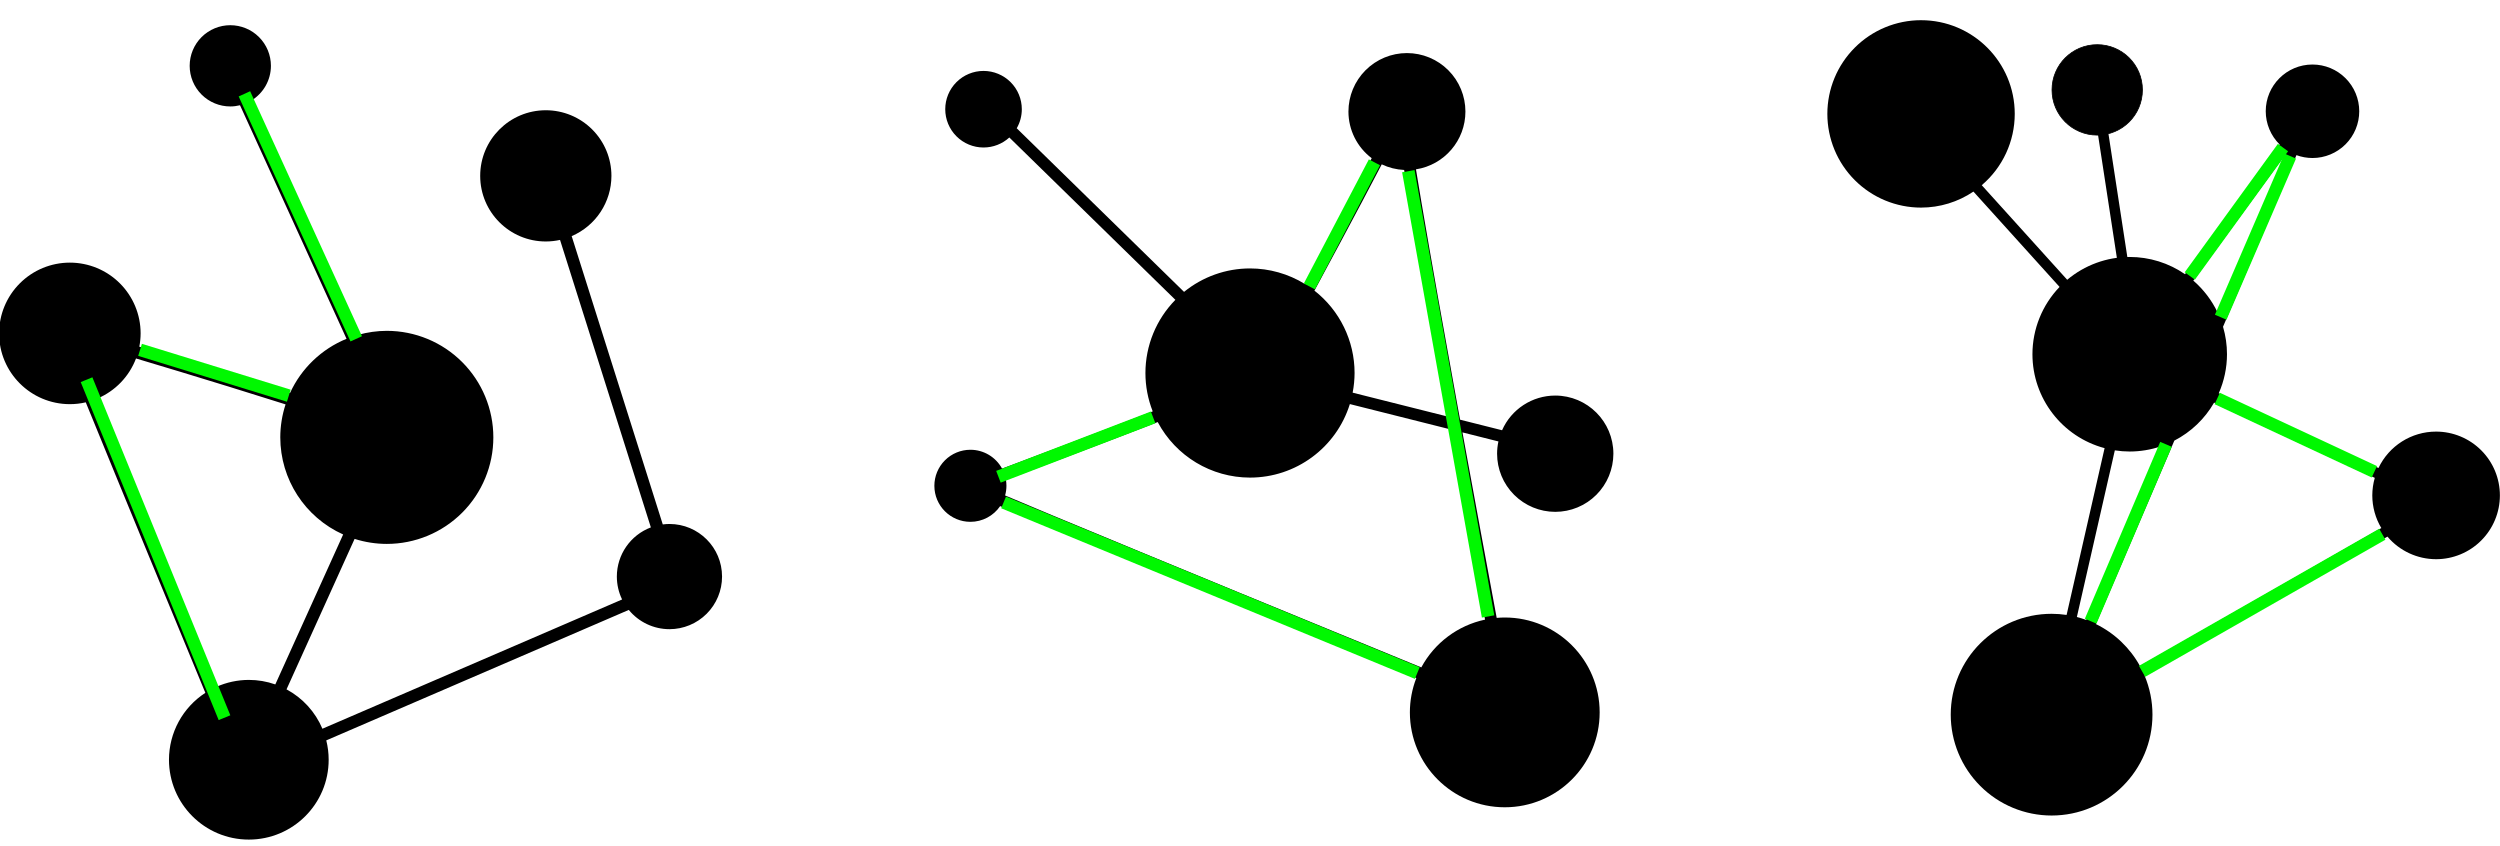 <?xml version="1.0" encoding="UTF-8" standalone="no"?>
<!-- Created with Inkscape (http://www.inkscape.org/) -->

<svg
   version="1.1"
   id="svg15579"
   width="5943.492"
   height="2011.359"
   viewBox="0 0 5943.492 2011.359"
   sodipodi:docname="vecteezy_black-white-network-graph-data-or-molecule-silhouette_6472460.eps.2023_07_08_23_15_15.1.svg"
   inkscape:version="1.2.2 (1:1.2.2+202305151915+b0a8486541)"
   xmlns:inkscape="http://www.inkscape.org/namespaces/inkscape"
   xmlns:sodipodi="http://sodipodi.sourceforge.net/DTD/sodipodi-0.dtd"
   xmlns="http://www.w3.org/2000/svg"
   xmlns:svg="http://www.w3.org/2000/svg">
  <defs
     id="defs15583">
    <filter
       inkscape:collect="always"
       style="color-interpolation-filters:sRGB"
       id="filter18412"
       x="-0.261"
       y="-0.381"
       width="1.523"
       height="1.761">
      <feGaussianBlur
         inkscape:collect="always"
         stdDeviation="8.489"
         id="feGaussianBlur18410" />
    </filter>
  </defs>
  <sodipodi:namedview
     id="namedview15581"
     pagecolor="#ffffff"
     bordercolor="#666666"
     borderopacity="1.0"
     inkscape:showpageshadow="2"
     inkscape:pageopacity="0.0"
     inkscape:pagecheckerboard="0"
     inkscape:deskcolor="#d1d1d1"
     showgrid="false"
     inkscape:zoom="0.050586474"
     inkscape:cx="7333.9762"
     inkscape:cy="1591.3345"
     inkscape:window-width="1848"
     inkscape:window-height="1016"
     inkscape:window-x="0"
     inkscape:window-y="27"
     inkscape:window-maximized="1"
     inkscape:current-layer="g15587">
    <inkscape:page
       x="0"
       y="0"
       id="page15585"
       width="5943.492"
       height="2011.359" />
  </sodipodi:namedview>
  <g
     id="g15587"
     inkscape:groupmode="layer"
     inkscape:label="Page 1"
     transform="matrix(1.333,0,0,-1.333,379.595,5266.779)">
    <g
       id="g15595"
       transform="matrix(0.204,0,0,0.204,-732.513,2080.527)">
      <path
         d="m 14495.1,8705.29 c -135.6,0 -265.7,-53.88 -361.6,-149.78 -95.9,-95.9 -149.8,-225.98 -149.8,-361.6 0.1,-160.25 75.4,-311.17 203.3,-407.72 -105.7,-203.22 -236.8,-450.04 -371,-700.27 -72.7,-135.54 -145.2,-269.98 -214.6,-398.51 -143.9,88.33 -309.4,135.1 -478.3,135.13 -210,-0.11 -413.5,-72.5 -576.5,-205.02 l -1462.8,1430.33 c 29.1,50.7 44.4,108.14 44.4,166.61 0,88.77 -35.2,173.91 -98,236.69 -62.8,62.77 -147.9,98.04 -236.7,98.04 -88.8,0 -173.9,-35.27 -236.7,-98.04 -62.8,-62.78 -98,-147.92 -98,-236.69 0,-88.78 35.2,-173.92 98,-236.69 62.8,-62.78 147.9,-98.04 236.7,-98.04 83.5,0.03 164,31.27 225.6,87.59 l 1451.7,-1419.34 c -167.7,-170.74 -261.7,-400.42 -261.9,-639.72 0,-114.87 21.6,-228.7 63.8,-335.55 -111.4,-42.79 -199.5,-76.88 -320.3,-123.09 -315.1,-120.55 -632,-241.12 -873.9,-331.46 -44.8,-16.72 -83.8,-31.15 -123,-45.59 -55.1,101.43 -161.3,164.58 -276.7,164.6 -83.6,0 -163.7,-33.19 -222.8,-92.28 -59.1,-59.08 -92.3,-139.21 -92.3,-222.76 0,-173.99 141.1,-315.02 315.1,-315.02 104.1,0 201.5,51.47 260.2,137.5 115.5,-48.99 252.5,-106.66 421.8,-177.3 438.3,-182.84 1028.4,-426.55 1620.4,-670.28 579,-238.38 1153.7,-474.17 1596.1,-655.54 -37.2,-95.76 -56.4,-197.6 -56.4,-300.35 0,-458.16 371.4,-829.57 829.6,-829.56 458.2,0.01 829.6,371.41 829.6,829.56 0,458.17 -371.4,829.58 -829.6,829.59 -23.6,-0.09 -47.1,-1.19 -70.6,-3.3 -83.5,449.3 -192,1035.28 -299.3,1621.66 L 15295,5310 c -7.7,-35.23 -11.6,-71.17 -11.7,-107.21 0,-134.82 53.6,-264.12 148.9,-359.45 95.4,-95.33 224.7,-148.89 359.5,-148.89 134.8,0 264.1,53.56 359.4,148.89 95.3,95.33 148.9,224.63 148.9,359.45 0,280.73 -227.6,508.31 -508.3,508.3 -201.3,-0.15 -383.6,-119.06 -464.8,-303.24 l -366.8,92.28 c -9,49.09 -9.3,49.07 -18.3,98.25 -119.3,655.4 -236.6,1311.39 -320.2,1804.52 -17.8,104.66 -33.1,197.47 -47.5,285.88 248.9,38.93 432.3,253.26 432.4,505.13 0,135.62 -53.9,265.7 -149.8,361.6 -95.9,95.9 -226,149.78 -361.6,149.78 z m -220.2,-972.84 c 61.4,-29.19 128,-45.85 195.9,-49 14.9,-91.41 31,-188.78 49.4,-297.69 83.8,-493.96 201.2,-1150.25 320.5,-1805.86 4.8,-26.12 5,-26.08 9.7,-52.19 l -829.9,208.72 c 11,56.61 16.7,114.14 16.9,171.83 0,281.27 -129.5,546.88 -351,720.14 69.5,128.76 144,266.88 220.2,408.93 132.9,247.85 262.8,492.38 368.3,695.12 z m -278.8,-2095.8 874.9,-220.06 c 110.3,-603.26 221.8,-1205.67 307.1,-1664.35 -238,-50.72 -441.8,-203.4 -557.3,-417.61 -442.9,181.55 -1019.9,418.34 -1600.6,657.38 -591.9,243.69 -1181.9,487.4 -1619.9,670.12 -167.8,70 -303.5,127.13 -418.2,175.77 7.7,27.42 11.6,55.75 11.7,84.23 0,17.88 -1.5,35.73 -4.6,53.36 39.8,14.69 79.7,29.43 125.2,46.44 242.4,90.52 559.5,211.09 874.7,331.69 119.5,45.75 212.5,81.72 327.3,125.82 158.5,-298.51 468.7,-485.21 806.7,-485.48 400.3,0.03 754.1,260.46 873,642.69"
         style="fill:#000000;fill-opacity:1;fill-rule:evenodd;stroke:none"
         id="path15597" />
    </g>
    <g
       id="g15599"
       transform="matrix(0.112,0,0,0.112,-732.513,2080.527)">
      <path
         d="m 7665.01,16300 c -171.58,0 -336.13,-68.2 -457.46,-189.5 -121.32,-121.3 -189.48,-285.9 -189.48,-457.4 0,-171.6 68.16,-336.2 189.48,-457.5 121.33,-121.3 285.88,-189.5 457.46,-189.5 52.13,0.1 104.07,6.5 154.66,19.1 L 9516,11306.2 c -398.33,-162.9 -719.86,-471.1 -899.47,-862.2 -363.46,113.6 -485.95,153.5 -924.19,288.9 -536.69,165.8 -1027.95,314.1 -1476.13,448 13.59,69.6 20.56,140.4 20.83,211.4 0.01,298.9 -118.71,585.5 -330.04,796.8 -211.32,211.4 -497.94,330.1 -796.8,330.1 -298.86,0 -585.49,-118.7 -796.81,-330.1 -211.32,-211.3 -330.04,-497.9 -330.03,-796.8 0.01,-622.3 504.5,-1126.8 1126.84,-1126.8 85.35,0 170.42,9.7 253.57,29 7.8,-19.2 11.31,-28.1 19.27,-47.6 267.5,-656.08 623.73,-1522.88 979.82,-2387.25 452.65,-1098.79 635.34,-1539.23 904.96,-2191.12 -360.89,-234.3 -578.79,-635.23 -579.1,-1065.51 0.01,-702.19 569.27,-1271.43 1271.46,-1271.42 702.19,0.02 1271.42,569.24 1271.43,1271.42 -0.03,103.96 -12.8,207.52 -38.04,308.36 l 4817.23,2077.57 c 159,-194.1 396.7,-306.69 647.6,-306.81 222.2,0 435.2,88.26 592.3,245.35 157.1,157.1 245.3,370.16 245.3,592.32 0,462.6 -375,837.61 -837.6,837.62 -35.6,-0.16 -71.1,-2.59 -106.4,-7.26 l -1450.5,4591.03 c 383.8,164.6 632.7,542 633,959.6 0,277.1 -110.1,542.9 -306,738.8 -196,196 -461.8,306.1 -738.9,306.1 -577.1,-0.1 -1044.9,-467.9 -1044.9,-1044.9 0,-577.1 467.8,-1044.9 1044.9,-1044.9 76.2,0.1 152.1,8.5 226.4,25 l 1446.4,-4577.84 c -325.8,-123.08 -541.5,-434.95 -541.7,-783.26 0.1,-126.26 28.6,-250.89 83.6,-364.57 L 9131.69,5096.9 c -113.06,268.25 -314.75,489.57 -571.37,627 l 1084.06,2396 c 165.89,-52.8 338.92,-79.75 513.02,-79.9 449.9,0 881.4,178.73 1199.6,496.88 318.1,318.14 496.8,749.64 496.8,1199.57 0,449.95 -178.7,881.45 -496.8,1199.55 -318.2,318.2 -749.7,496.9 -1199.6,496.9 -154.1,-0.4 -307.52,-21.8 -455.89,-63.6 l -1701.65,3730.6 c 193.59,117.2 311.94,326.9 312.09,553.2 0,171.5 -68.16,336.1 -189.48,457.4 -121.33,121.3 -285.88,189.5 -457.46,189.5 z M 6163.53,10993.1 c 446.59,-133.4 935.85,-281.1 1471.21,-446.5 443.85,-137.2 531.47,-166.2 910.46,-284.7 -55.55,-169.6 -83.98,-346.95 -84.25,-525.45 0.46,-667.49 392.32,-1272.67 1001.18,-1546.23 L 8381.81,5802.49 c -135.47,47.64 -278.03,71.98 -421.63,72 -179.38,-0.27 -356.68,-38.5 -520.23,-112.18 -253.2,612.17 -465.64,1124.83 -896.87,2171.61 -356.03,864.25 -712.15,1730.92 -979.48,2386.58 -5.85,14.3 -8.38,20.8 -14.15,34.9 283.13,119.9 504.97,350.3 614.08,637.7"
         style="fill:#000000;fill-opacity:1;fill-rule:evenodd;stroke:none"
         id="path15601" />
    </g>
    <g
       id="g17625">
      <g
         id="g17615"
         transform="matrix(0.112,0,0,0.112,-732.513,2080.527)">
        <circle
           style="fill:#000000;fill-opacity:1;stroke:#000000;stroke-width:12.607;stop-color:#000000"
           id="path16985"
           cx="37393.867"
           cy="-15269.973"
           r="719.759"
           transform="scale(1,-1)" />
        <path
           style="fill:none;stroke:#000000;stroke-width:166.782;stroke-linecap:butt;stroke-linejoin:miter;stroke-dasharray:none;stroke-opacity:1"
           d="m 37418.483,15027.749 440.183,-2872.844"
           id="path17611" />
      </g>
      <g
         id="g15603"
         transform="matrix(0.301,0,0,0.301,-732.513,2080.527)">
        <path
           d="m 12870.2,6094.77 c -147.2,0 -288.5,-58.49 -392.6,-162.61 -104.1,-104.12 -162.6,-245.34 -162.6,-392.59 0,-147.25 58.5,-288.47 162.6,-392.59 104.1,-104.12 245.4,-162.62 392.6,-162.61 110.6,0.03 218.6,33.08 310.3,94.91 l 510.4,-564.95 c -103,-107.25 -160.6,-250.15 -160.7,-398.83 0.2,-260.84 175.5,-489.05 427.5,-556.44 l -225.1,-988.22 c -29.4,4.43 -59.1,6.66 -88.8,6.67 -330.1,0 -597.7,-267.56 -597.7,-597.62 0,-158.5 63,-310.51 175.1,-422.58 112,-112.08 264.1,-175.05 422.6,-175.04 330,0 597.6,267.57 597.6,597.62 0,79.49 -15.9,158.16 -46.7,231.44 l 1439.1,823.5 c 71.7,-84.74 177.1,-133.65 288.1,-133.75 100.3,0 196.5,39.82 267.4,110.72 70.9,70.89 110.7,167.05 110.7,267.31 0,100.27 -39.8,196.43 -110.7,267.33 -70.9,70.89 -167.1,110.72 -267.4,110.72 -145.9,-0.03 -278.8,-84.06 -341.4,-215.89 l -946.3,443.1 c 32.1,72.85 48.7,151.54 48.8,231.13 0,55.12 -7.9,109.96 -23.5,162.84 l 435,1016.86 c 30.4,-11.19 62.6,-16.95 95.1,-17 73.4,0 143.9,29.18 195.8,81.12 52,51.95 81.2,122.4 81.2,195.86 0,73.46 -29.2,143.91 -81.2,195.86 -51.9,51.94 -122.4,81.12 -195.8,81.12 -153,-0.01 -277,-124.01 -277,-276.98 0.1,-73.99 29.8,-144.89 82.4,-196.87 l -560.7,-768.62 c -96.3,66.55 -210.6,102.2 -327.7,102.22 -135.5,-0.13 -266.6,-48.01 -370.4,-135.23 l -506.3,560.46 c 123.9,105.38 195.4,259.78 195.5,422.43 0,306.63 -248.6,555.2 -555.2,555.2 z m 2158.5,-795.54 -400.9,-937.45 c -34.4,72.69 -83.6,137.38 -144.4,189.93 z m -422.1,-1470.39 952.1,-445.79 c -9.7,-33.79 -14.7,-68.77 -14.8,-103.94 0.1,-68.17 18.6,-135.07 53.5,-193.6 l -1429.7,-818.18 c -59.4,108.17 -150.8,195.33 -261.7,249.49 l 465,1086.86 c 98.5,50.82 180.4,128.99 235.6,225.16 z m -318,-259.92 -439.6,-1027.81 c -18.2,6.67 -36.8,12.46 -55.6,17.32 l 225,987.53 c 29.2,-4.55 58.7,-6.85 88.2,-6.88 61.9,0.12 123.4,10.19 182,29.84"
           style="fill:#000000;fill-opacity:1;fill-rule:evenodd;stroke:none"
           id="path15605" />
      </g>
    </g>
    <path
       style="font-variation-settings:normal;opacity:1;mix-blend-mode:normal;fill:none;fill-opacity:1;stroke:#00f800;stroke-width:22.5;stroke-linecap:butt;stroke-linejoin:miter;stroke-miterlimit:4;stroke-dasharray:none;stroke-dashoffset:0;stroke-opacity:1;filter:url(#filter18412);stop-color:#000000;stop-opacity:1"
       d="m -130.41,3273.898 246.037,-602.828"
       id="path18353" />
    <path
       style="font-variation-settings:normal;opacity:1;vector-effect:none;fill:none;fill-opacity:1;stroke:#00f800;stroke-width:22.5;stroke-linecap:butt;stroke-linejoin:miter;stroke-miterlimit:4;stroke-dasharray:none;stroke-dashoffset:0;stroke-opacity:1;-inkscape-stroke:none;filter:url(#filter18412);stop-color:#000000;stop-opacity:1"
       d="M 151.129,3783.731 350.556,3346.78"
       id="path19866" />
    <path
       style="font-variation-settings:normal;opacity:1;vector-effect:none;fill:none;fill-opacity:1;stroke:#00f800;stroke-width:22.5;stroke-linecap:butt;stroke-linejoin:miter;stroke-miterlimit:4;stroke-dasharray:none;stroke-dashoffset:0;stroke-opacity:1;-inkscape-stroke:none;filter:url(#filter18412);stop-color:#000000;stop-opacity:1"
       d="m 1495.929,3100.745 275.903,105.928"
       id="path19923" />
    <path
       style="font-variation-settings:normal;opacity:1;vector-effect:none;fill:none;fill-opacity:1;stroke:#00f800;stroke-width:22.5;stroke-linecap:butt;stroke-linejoin:miter;stroke-miterlimit:4;stroke-dasharray:none;stroke-dashoffset:0;stroke-opacity:1;-inkscape-stroke:none;filter:url(#filter18412);stop-color:#000000;stop-opacity:1"
       d="m 2050.51,3440.19 116.016,221.373"
       id="path19941" />
    <path
       style="font-variation-settings:normal;opacity:1;vector-effect:none;fill:none;fill-opacity:1;stroke:#00f800;stroke-width:22.5;stroke-linecap:butt;stroke-linejoin:miter;stroke-miterlimit:4;stroke-dasharray:none;stroke-dashoffset:0;stroke-opacity:1;-inkscape-stroke:none;filter:url(#filter18412);stop-color:#000000;stop-opacity:1"
       d="m 1505.105,3054.97 737.857,-304.26"
       id="path19959" />
    <path
       style="font-variation-settings:normal;opacity:1;vector-effect:none;fill:none;fill-opacity:1;stroke:#00f800;stroke-width:22.5;stroke-linecap:butt;stroke-linejoin:miter;stroke-miterlimit:4;stroke-dasharray:none;stroke-dashoffset:0;stroke-opacity:1;-inkscape-stroke:none;filter:url(#filter18412);stop-color:#000000;stop-opacity:1"
       d="m 2369.223,2851.634 -142.249,794.132"
       id="path19977" />
    <path
       style="font-variation-settings:normal;opacity:1;vector-effect:none;fill:none;fill-opacity:1;stroke:#00f800;stroke-width:22.5;stroke-linecap:butt;stroke-linejoin:miter;stroke-miterlimit:4;stroke-dasharray:none;stroke-dashoffset:0;stroke-opacity:1;-inkscape-stroke:none;filter:url(#filter18412);stop-color:#000000;stop-opacity:1"
       d="m -34.985,3327.109 265.27,-81.751"
       id="path19995" />
    <path
       style="font-variation-settings:normal;opacity:1;vector-effect:none;fill:none;fill-opacity:1;stroke:#00f800;stroke-width:22.5;stroke-linecap:butt;stroke-linejoin:miter;stroke-miterlimit:4;stroke-dasharray:none;stroke-dashoffset:0;stroke-opacity:1;-inkscape-stroke:none;filter:url(#filter18412);stop-color:#000000;stop-opacity:1"
       d="m 3620.739,3458.867 c 166.178,229.019 166.178,229.019 166.178,229.019"
       id="path20076" />
    <path
       style="font-variation-settings:normal;opacity:1;vector-effect:none;fill:none;fill-opacity:1;stroke:#00f800;stroke-width:22.5;stroke-linecap:butt;stroke-linejoin:miter;stroke-miterlimit:4;stroke-dasharray:none;stroke-dashoffset:0;stroke-opacity:1;-inkscape-stroke:none;filter:url(#filter18412);stop-color:#000000;stop-opacity:1"
       d="m 3675.855,3385.289 123.975,287.414"
       id="path20094" />
    <path
       style="font-variation-settings:normal;opacity:1;vector-effect:none;fill:none;fill-opacity:1;stroke:#00f800;stroke-width:22.5;stroke-linecap:butt;stroke-linejoin:miter;stroke-miterlimit:4;stroke-dasharray:none;stroke-dashoffset:0;stroke-opacity:1;-inkscape-stroke:none;filter:url(#filter18412);stop-color:#000000;stop-opacity:1"
       d="m 3443.907,2843.184 c 134.407,315.391 134.407,315.391 134.407,315.391"
       id="path20112" />
    <path
       style="font-variation-settings:normal;opacity:1;vector-effect:none;fill:none;fill-opacity:1;stroke:#00f800;stroke-width:22.5;stroke-linecap:butt;stroke-linejoin:miter;stroke-miterlimit:4;stroke-dasharray:none;stroke-dashoffset:0;stroke-opacity:1;-inkscape-stroke:none;filter:url(#filter18412);stop-color:#000000;stop-opacity:1"
       d="M 3669.664,3240.386 3949.88,3109.617"
       id="path20130" />
    <path
       style="font-variation-settings:normal;opacity:1;vector-effect:none;fill:none;fill-opacity:1;stroke:#00f800;stroke-width:22.5;stroke-linecap:butt;stroke-linejoin:miter;stroke-miterlimit:4;stroke-dasharray:none;stroke-dashoffset:0;stroke-opacity:1;-inkscape-stroke:none;filter:url(#filter18412);stop-color:#000000;stop-opacity:1"
       d="m 3535.616,2753.73 428.42,244.58"
       id="path20148" />
  </g>
</svg>
